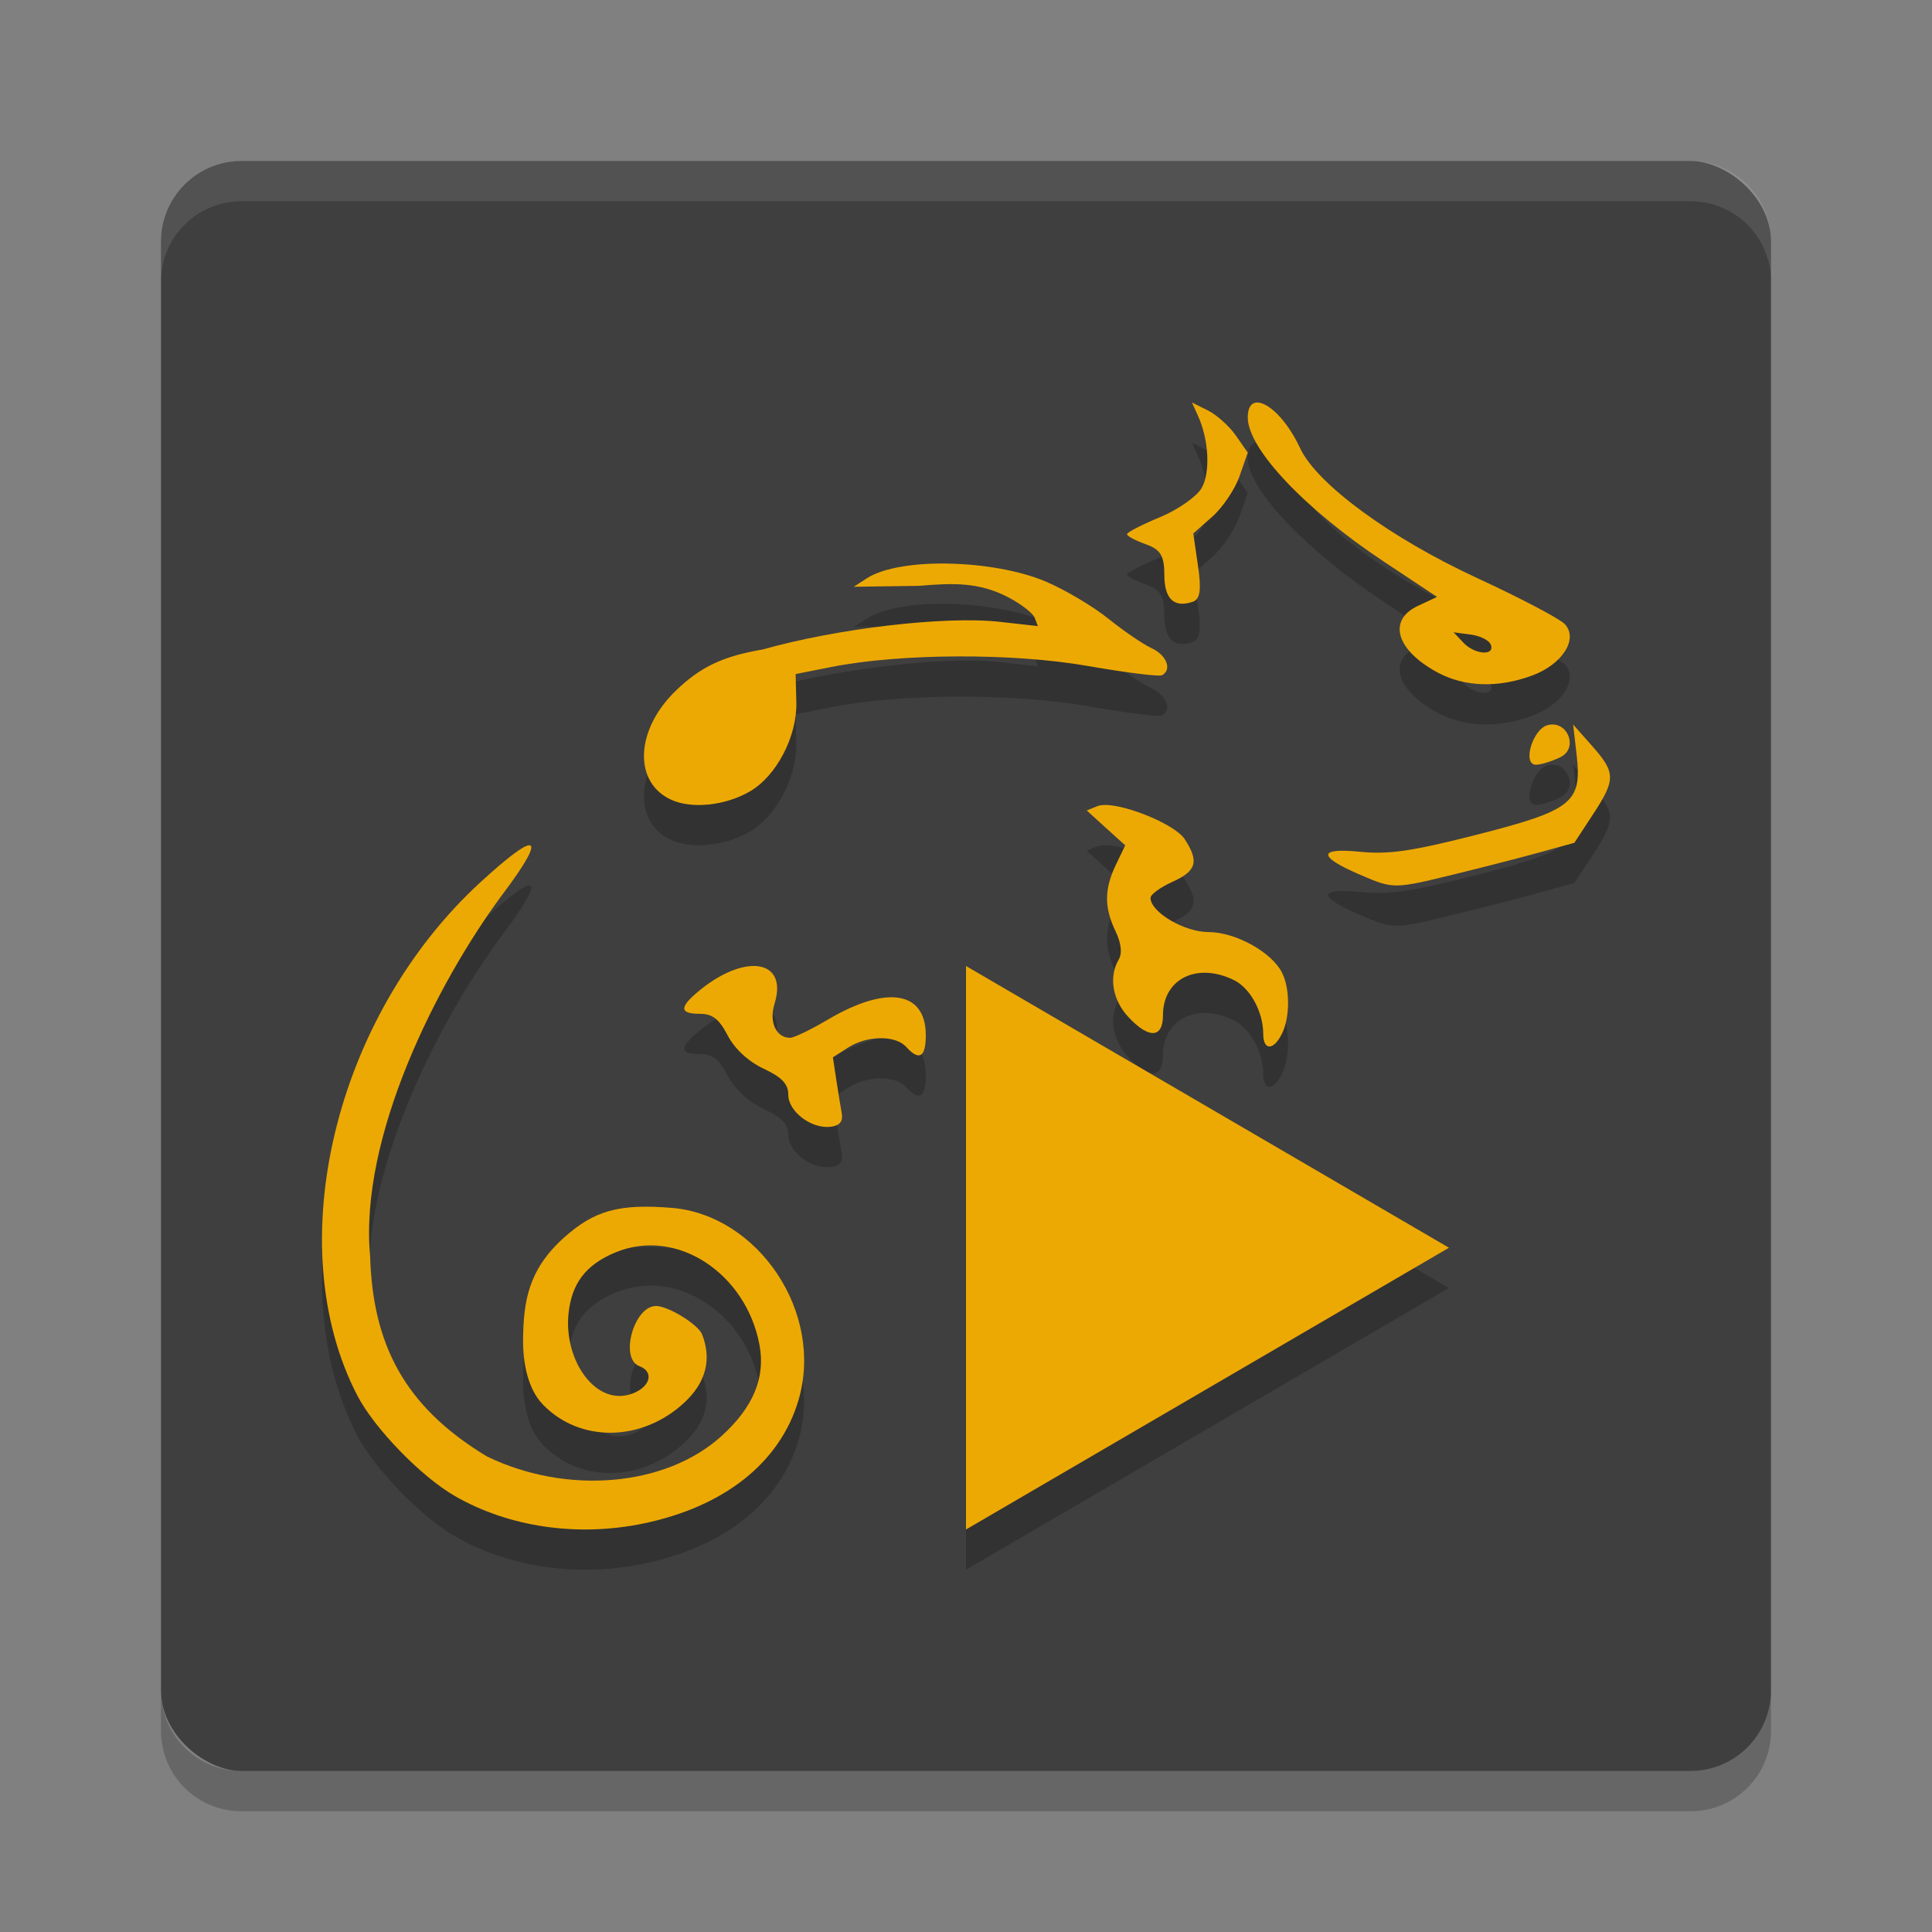 <svg width="48" height="48" version="1" xmlns="http://www.w3.org/2000/svg">
 <rect width="100%" height="100%" fill="#808080" stroke="none"/>
 <rect transform="matrix(0,-1,-1,0,0,0)" x="-44" y="-44" width="40" height="40" rx="2" ry="2" fill="#f59335" style="fill:#3f3f3f"/>
 <path d="m6 4c-1.108 0-2 0.892-2 2v1c0-1.108 0.892-2 2-2h36c1.108 0 2 0.892 2 2v-1c0-1.108-0.892-2-2-2h-36z" fill="#fff" opacity=".2" style="opacity:.1"/>
 <path d="m6 45c-1.108 0-2-0.892-2-2v-1c0 1.108 0.892 2 2 2h36c1.108 0 2-0.892 2-2v1c0 1.108-0.892 2-2 2h-36z" opacity=".2"/>
 <path d="m29.613 11 0.148 0.324c0.273 0.595 0.315 1.412 0.094 1.801-0.121 0.211-0.587 0.538-1.037 0.725-0.45 0.187-0.818 0.376-0.818 0.422 0 0.046 0.208 0.157 0.463 0.248 0.371 0.132 0.465 0.287 0.465 0.766 0 0.597 0.244 0.825 0.709 0.664 0.18-0.062 0.214-0.3 0.127-0.891l-0.117-0.805 0.469-0.414c0.258-0.228 0.564-0.679 0.678-1.004l0.207-0.59-0.295-0.424c-0.162-0.232-0.474-0.513-0.693-0.623zm1.592 2e-3c-0.124 0.016-0.205 0.132-0.205 0.369 0 0.778 1.413 2.275 3.381 3.582l1.322 0.877-0.475 0.223c-0.759 0.354-0.543 1.096 0.479 1.65 0.678 0.368 1.515 0.394 2.365 0.078 0.748-0.278 1.147-0.909 0.805-1.275-0.125-0.134-1.104-0.648-2.174-1.143-2.165-1-3.991-2.341-4.404-3.232-0.332-0.716-0.82-1.165-1.094-1.129zm-7.629 4c-0.849-0.017-1.633 0.103-2.039 0.365l-0.326 0.211 1.623-0.023c0.855-0.073 1.492-0.091 2.209 0.281 0.322 0.167 0.621 0.398 0.664 0.512l0.078 0.207-0.959-0.107c-1.346-0.149-4.024 0.165-5.875 0.688-0.971 0.165-1.544 0.422-2.174 1.037-0.991 0.968-1.043 2.26-0.109 2.693 0.514 0.239 1.349 0.152 1.963-0.203 0.659-0.382 1.174-1.367 1.154-2.209l-0.018-0.707 0.889-0.176c1.718-0.34 4.503-0.352 6.371-0.025 0.942 0.165 1.771 0.268 1.842 0.23 0.257-0.137 0.118-0.498-0.258-0.672-0.212-0.098-0.693-0.427-1.07-0.73-0.377-0.304-1.07-0.716-1.541-0.918-0.662-0.283-1.575-0.436-2.424-0.453zm12.539 1.707 0.426 0.057c0.234 0.03 0.458 0.143 0.498 0.252 0.106 0.286-0.405 0.246-0.686-0.055zm2.43 2.291c-0.029 0.002-0.059 0.006-0.09 0.014-0.378 0.095-0.643 0.991-0.291 0.986 0.123-0.002 0.395-0.086 0.604-0.188 0.427-0.207 0.212-0.837-0.223-0.812zm0.539 0 0.088 0.762c0.134 1.18-0.107 1.371-2.496 1.98-1.597 0.407-2.177 0.491-2.889 0.42-1.05-0.105-1.05 0.118 2e-3 0.57 0.835 0.359 0.837 0.358 2.359-0.014 0.708-0.173 1.665-0.419 2.127-0.547l0.84-0.232 0.459-0.701c0.571-0.869 0.57-1.04-0.018-1.705zm-11.625 2c-0.08-7.88e-4 -0.148 0.009-0.197 0.029l-0.262 0.107 0.477 0.434 0.479 0.432-0.232 0.482c-0.29 0.605-0.293 1.059-0.01 1.65 0.143 0.299 0.172 0.549 0.08 0.705-0.251 0.428-0.156 1.001 0.236 1.424 0.511 0.551 0.863 0.535 0.863-0.037 0-0.909 0.845-1.327 1.766-0.875 0.403 0.198 0.725 0.79 0.725 1.332 0 0.42 0.255 0.423 0.463 0.004 0.204-0.41 0.206-1.115 0.006-1.518-0.254-0.512-1.157-1.012-1.828-1.012-0.602 0-1.441-0.496-1.441-0.85 0-0.084 0.245-0.263 0.545-0.398 0.598-0.27 0.666-0.503 0.307-1.057-0.237-0.365-1.418-0.848-1.975-0.854zm-14.301 1c-0.127-0.012-0.541 0.294-1.227 0.924-3.623 3.33-4.986 9.024-3.053 12.748 0.425 0.818 1.586 2.015 2.422 2.496 1.345 0.774 3.043 1.022 4.68 0.684 2.016-0.417 3.4-1.515 3.857-3.062 0.646-2.183-1.004-4.606-3.15-4.781-1.313-0.107-1.933 0.067-2.693 0.756-0.875 0.792-0.982 1.582-0.998 2.467-0.009 0.485 0.065 1.226 0.498 1.67 0.922 0.945 2.453 0.923 3.506-0.053 0.537-0.498 0.688-1.071 0.443-1.697-0.096-0.246-0.841-0.705-1.145-0.705-0.549 0-0.911 1.307-0.414 1.494 0.372 0.14 0.278 0.514-0.172 0.682-0.901 0.337-1.705-0.814-1.588-1.979 0.076-0.757 0.43-1.222 1.164-1.527 1.529-0.636 3.247 0.525 3.58 2.289 0.155 0.82-0.152 1.557-0.945 2.275-1.385 1.254-3.835 1.467-5.822 0.506-2.071-1.247-2.843-2.807-2.906-4.988-0.271-2.95 1.656-6.765 3.27-8.951 0.614-0.813 0.837-1.233 0.693-1.246zm5.553 3c-0.364 0.005-0.858 0.21-1.365 0.635-0.475 0.397-0.461 0.553 0.045 0.553 0.31 0 0.476 0.13 0.688 0.537 0.173 0.332 0.514 0.649 0.893 0.826 0.454 0.213 0.613 0.38 0.613 0.648 0 0.42 0.579 0.856 1.057 0.795 0.225-0.029 0.308-0.135 0.27-0.342-0.03-0.164-0.092-0.542-0.137-0.84l-0.082-0.543 0.377-0.242c0.472-0.304 1.177-0.312 1.443-0.018 0.324 0.359 0.488 0.261 0.488-0.289 0-1.096-0.968-1.251-2.428-0.391-0.425 0.251-0.848 0.455-0.941 0.455-0.35 0-0.531-0.391-0.389-0.846 0.193-0.619-0.063-0.945-0.531-0.939zm5.289 0v14l12-7-6-3.5z" style="fill:#000000;opacity:.2;stroke-width:.169"/>
 <path d="m29.613 10 0.148 0.324c0.273 0.595 0.315 1.412 0.094 1.801-0.121 0.211-0.587 0.538-1.037 0.725-0.45 0.187-0.818 0.376-0.818 0.422 0 0.046 0.208 0.157 0.463 0.248 0.371 0.132 0.465 0.287 0.465 0.766 0 0.597 0.244 0.825 0.709 0.664 0.18-0.062 0.214-0.3 0.127-0.891l-0.117-0.805 0.469-0.414c0.258-0.228 0.564-0.679 0.678-1.004l0.207-0.59-0.295-0.424c-0.162-0.232-0.474-0.513-0.693-0.623l-0.398-0.199zm1.592 0.002c-0.124 0.016-0.205 0.132-0.205 0.369 0 0.778 1.413 2.275 3.381 3.582l1.322 0.877-0.475 0.223c-0.759 0.354-0.543 1.096 0.479 1.65 0.678 0.368 1.515 0.394 2.365 0.078 0.748-0.278 1.147-0.909 0.805-1.275-0.125-0.134-1.104-0.648-2.174-1.143-2.165-1-3.991-2.341-4.404-3.232-0.332-0.716-0.82-1.165-1.094-1.129zm-7.629 4c-0.849-0.017-1.633 0.103-2.039 0.365l-0.326 0.211 1.623-0.023c0.855-0.073 1.492-0.091 2.209 0.281 0.322 0.167 0.621 0.398 0.664 0.512l0.078 0.207-0.959-0.107c-1.346-0.149-4.024 0.165-5.875 0.688-0.971 0.165-1.544 0.422-2.174 1.037-0.991 0.968-1.043 2.26-0.109 2.693 0.514 0.239 1.349 0.152 1.963-0.203 0.659-0.382 1.174-1.367 1.154-2.209l-0.018-0.707 0.889-0.176c1.718-0.34 4.503-0.352 6.371-0.025 0.942 0.165 1.771 0.268 1.842 0.23 0.257-0.137 0.118-0.498-0.258-0.672-0.212-0.098-0.693-0.427-1.07-0.73-0.377-0.304-1.07-0.716-1.541-0.918-0.662-0.283-1.575-0.436-2.424-0.453zm12.539 1.707 0.426 0.057c0.234 0.03 0.458 0.143 0.498 0.252 0.106 0.286-0.405 0.246-0.686-0.055l-0.238-0.254zm2.43 2.291c-0.029 0.002-0.059 0.006-0.09 0.014-0.378 0.095-0.643 0.991-0.291 0.986 0.123-0.002 0.395-0.086 0.604-0.188 0.427-0.207 0.212-0.837-0.223-0.812zm0.539 0 0.088 0.762c0.134 1.18-0.107 1.371-2.496 1.98-1.597 0.407-2.177 0.491-2.889 0.42-1.05-0.105-1.05 0.118 0.002 0.57 0.835 0.359 0.837 0.358 2.359-0.014 0.708-0.173 1.665-0.419 2.127-0.547l0.84-0.232 0.459-0.701c0.571-0.869 0.57-1.04-0.018-1.705l-0.473-0.533zm-11.625 2c-0.08-7.88e-4 -0.148 0.009-0.197 0.029l-0.262 0.107 0.477 0.434 0.479 0.432-0.232 0.482c-0.29 0.605-0.293 1.059-0.01 1.65 0.143 0.299 0.172 0.549 0.08 0.705-0.251 0.428-0.156 1.001 0.236 1.424 0.511 0.551 0.863 0.535 0.863-0.037 0-0.909 0.845-1.327 1.766-0.875 0.403 0.198 0.725 0.79 0.725 1.332 0 0.42 0.255 0.423 0.463 0.004 0.204-0.41 0.206-1.115 0.006-1.518-0.254-0.512-1.157-1.012-1.828-1.012-0.602 0-1.441-0.496-1.441-0.85 0-0.084 0.245-0.263 0.545-0.398 0.598-0.27 0.666-0.503 0.307-1.057-0.237-0.365-1.418-0.848-1.975-0.854zm-14.301 1c-0.127-0.012-0.541 0.294-1.227 0.924-3.623 3.33-4.986 9.024-3.053 12.748 0.425 0.818 1.586 2.015 2.422 2.496 1.345 0.774 3.043 1.022 4.68 0.684 2.016-0.417 3.4-1.515 3.857-3.062 0.646-2.183-1.004-4.606-3.15-4.781-1.313-0.107-1.933 0.067-2.693 0.756-0.875 0.792-0.982 1.582-0.998 2.467-0.009 0.485 0.065 1.226 0.498 1.67 0.922 0.945 2.453 0.923 3.506-0.053 0.537-0.498 0.688-1.071 0.443-1.697-0.096-0.246-0.841-0.705-1.145-0.705-0.549 0-0.911 1.307-0.414 1.494 0.372 0.14 0.278 0.514-0.172 0.682-0.901 0.337-1.705-0.814-1.588-1.979 0.076-0.757 0.43-1.222 1.164-1.527 1.529-0.636 3.247 0.525 3.58 2.289 0.155 0.82-0.152 1.557-0.945 2.275-1.385 1.254-3.835 1.467-5.822 0.506-2.071-1.247-2.843-2.807-2.906-4.988-0.271-2.95 1.656-6.765 3.27-8.951 0.614-0.813 0.837-1.233 0.693-1.246zm5.553 3c-0.364 0.005-0.858 0.21-1.365 0.635-0.475 0.397-0.461 0.553 0.045 0.553 0.31 0 0.476 0.13 0.688 0.537 0.173 0.332 0.514 0.649 0.893 0.826 0.454 0.213 0.613 0.38 0.613 0.648 0 0.42 0.579 0.856 1.057 0.795 0.225-0.029 0.308-0.135 0.27-0.342-0.03-0.164-0.092-0.542-0.137-0.84l-0.082-0.543 0.377-0.242c0.472-0.304 1.177-0.312 1.443-0.018 0.324 0.359 0.488 0.261 0.488-0.289 0-1.096-0.968-1.251-2.428-0.391-0.425 0.251-0.848 0.455-0.941 0.455-0.35 0-0.531-0.391-0.389-0.846 0.193-0.619-0.063-0.945-0.531-0.939zm5.289 0v7 7l12-7-12-7z" style="fill:#eda903;stroke-width:.169"/>
</svg>
